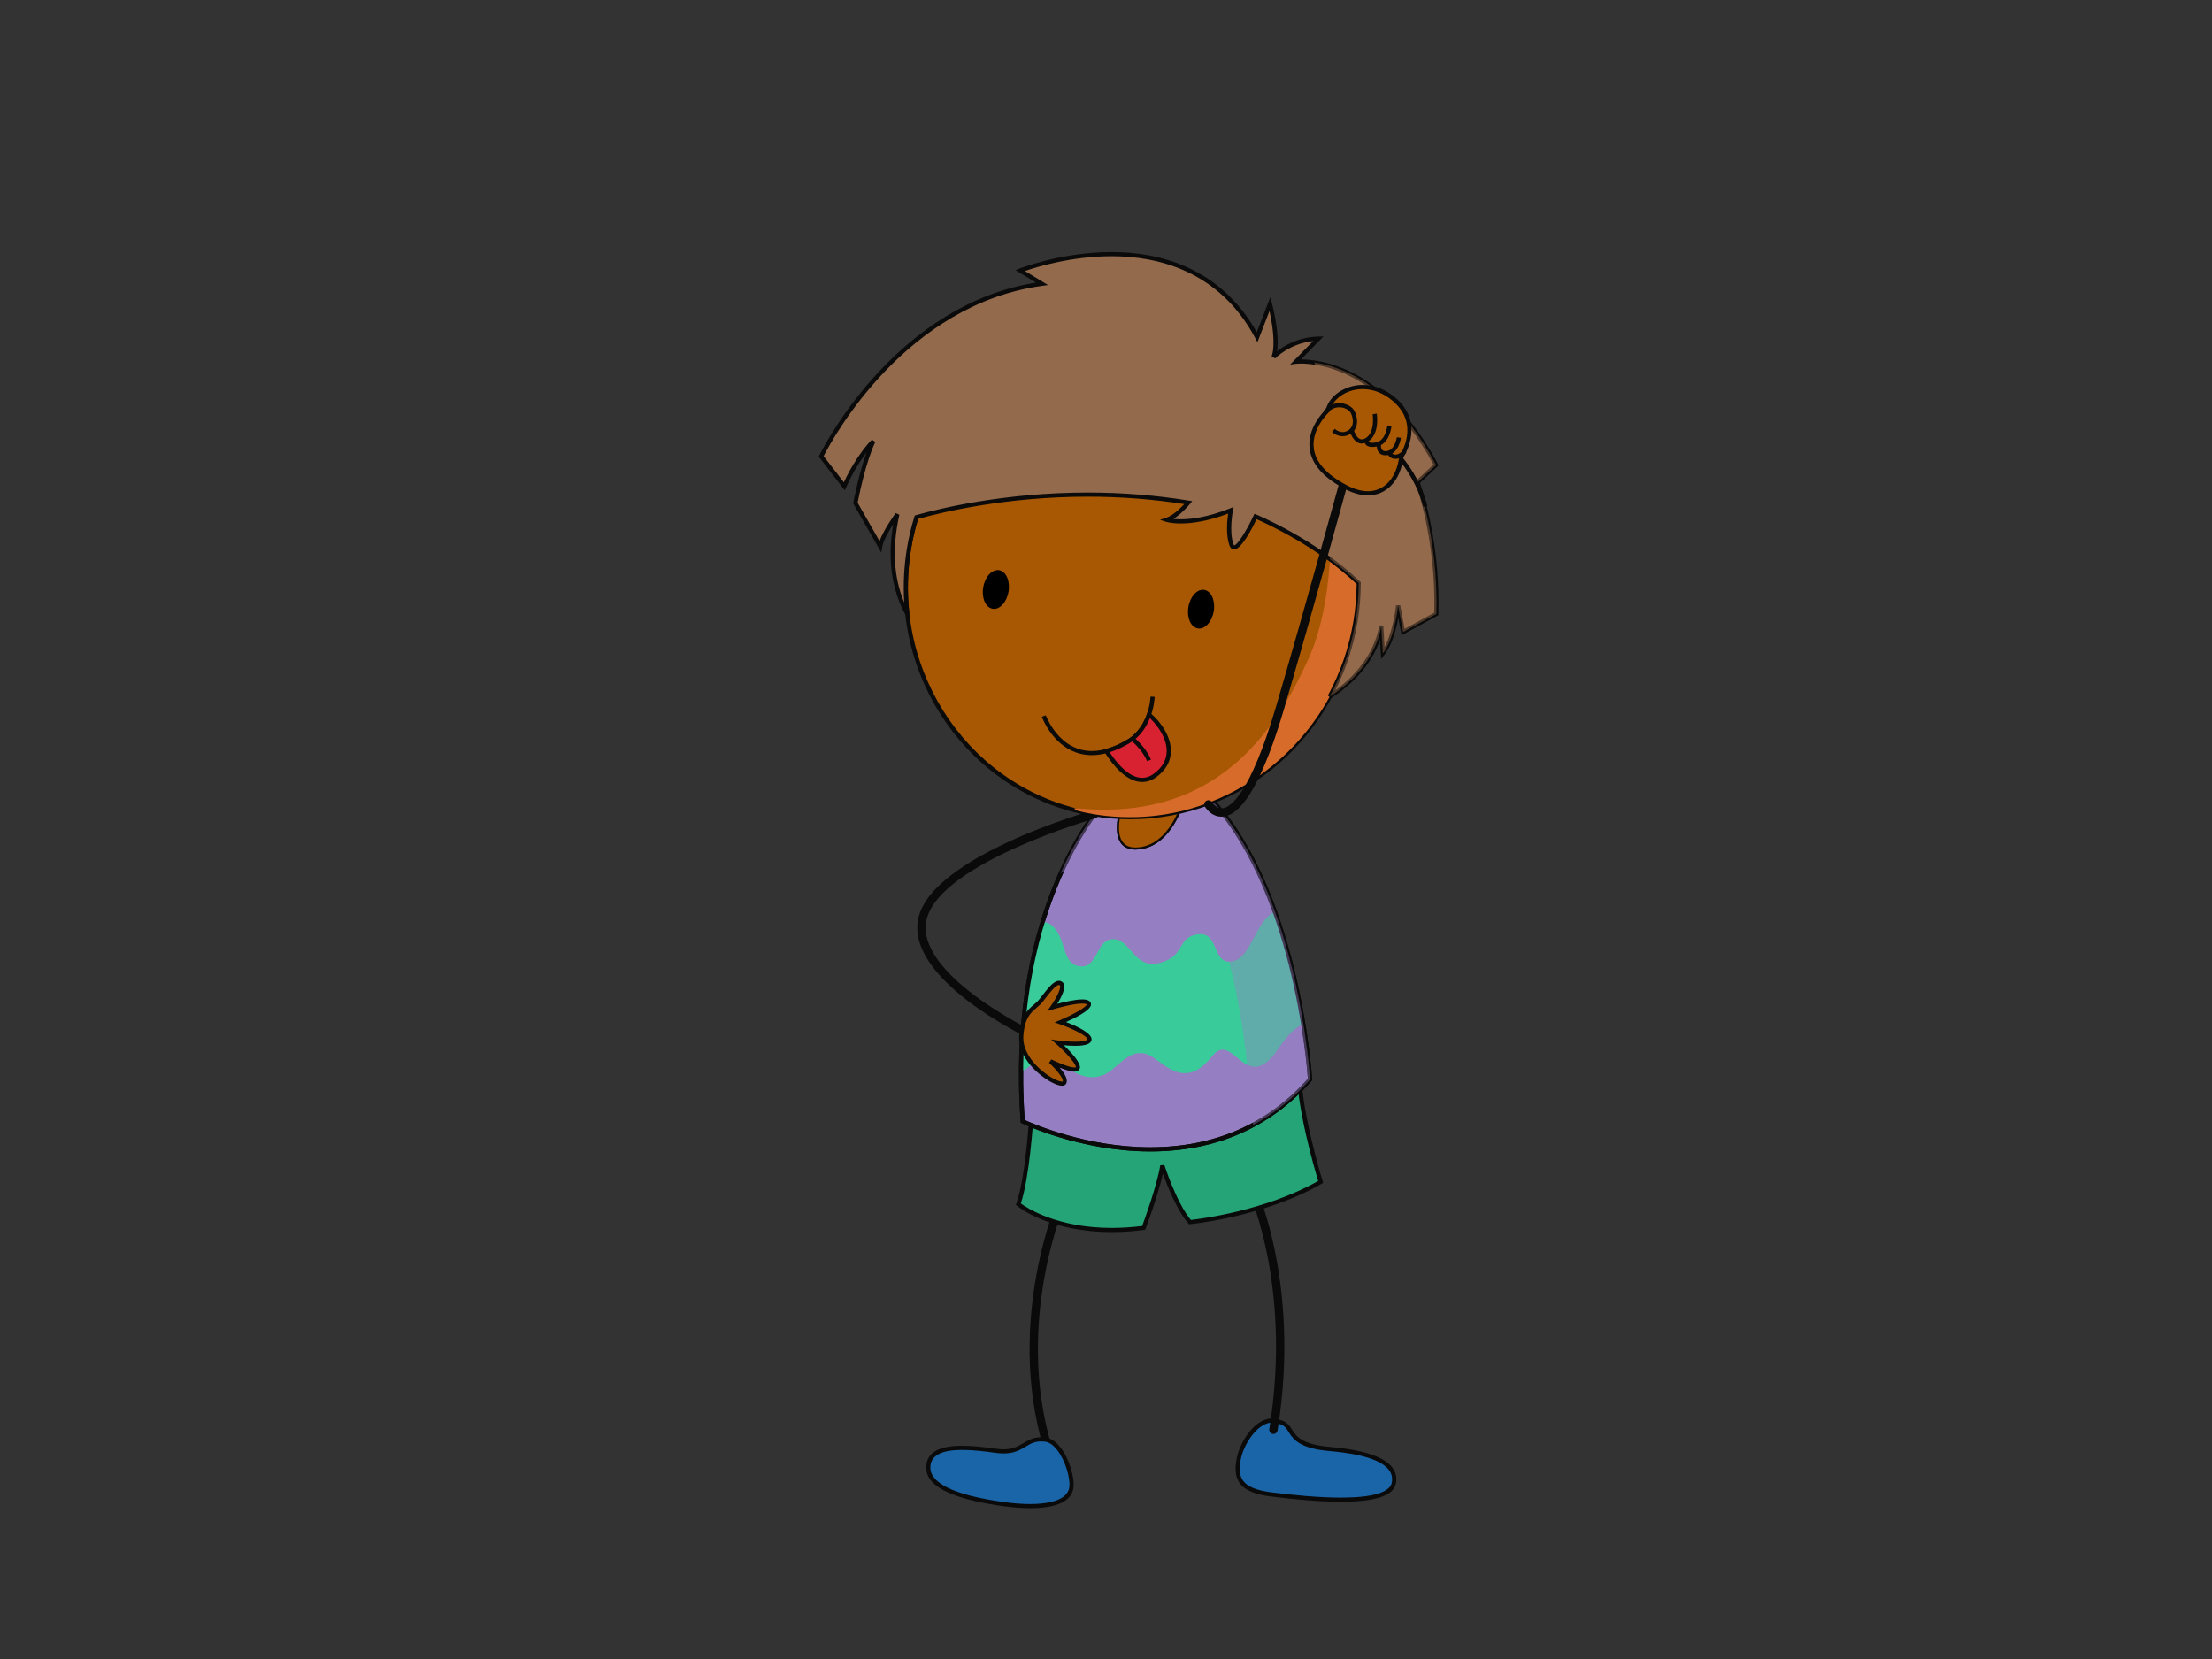 <?xml version="1.0" encoding="utf-8"?>
<!-- Generator: Adobe Illustrator 17.0.0, SVG Export Plug-In . SVG Version: 6.00 Build 0)  -->
<!DOCTYPE svg PUBLIC "-//W3C//DTD SVG 1.1//EN" "http://www.w3.org/Graphics/SVG/1.1/DTD/svg11.dtd">
<svg version="1.1" id="Layer_1" xmlns="http://www.w3.org/2000/svg" xmlns:xlink="http://www.w3.org/1999/xlink" x="0px" y="0px"
	 width="800px" height="600px" viewBox="0 0 800 600" enable-background="new 0 0 800 600" xml:space="preserve">
<rect x="0" y="0" width="800" height="600" fill="#333333" stroke="none"/>
<g>
	<g>
		<path fill="#1A64A8" d="M461.588,513.917c-6.508-1.645-12.642,8.006-13.642,14.037c-1.019,6.029-0.331,11.04,11.985,12.549
			c12.329,1.498,42.41,4.875,44.169-4.13c1.747-9.009-13.432-11.501-23.332-12.35c-9.918-0.847-12.437-3.836-14.022-6.414
			C465.18,515.023,464.475,514.656,461.588,513.917z"/>
		<path fill="#0A0A0A" d="M484.956,543.13L484.956,543.13c-8.52,0-17.897-1.006-25.109-1.883c-5.815-0.708-9.545-2.26-11.431-4.76
			c-1.91-2.546-1.694-5.806-1.224-8.656c1.019-6.053,6.532-14.847,12.907-14.847c0.555,0,1.121,0.069,1.669,0.21
			c3.031,0.766,3.917,1.227,5.634,4.026c1.531,2.506,3.965,5.252,13.42,6.056c12.094,1.037,19.741,3.549,22.718,7.46
			c1.277,1.688,1.723,3.628,1.307,5.776C503.974,540.97,497.473,543.13,484.956,543.13z M460.1,514.484
			c-5.303,0-10.509,8.117-11.407,13.592c-0.44,2.666-0.633,5.417,0.94,7.517c1.621,2.149,5.02,3.51,10.395,4.161
			c7.164,0.874,16.487,1.88,24.929,1.88c11.353,0,17.716-1.871,18.397-5.402c0.343-1.744,0-3.236-1.024-4.601
			c-2.706-3.549-9.991-5.857-21.633-6.857c-10.16-0.871-12.859-3.953-14.583-6.785c-1.47-2.374-1.958-2.639-4.718-3.344
			C460.974,514.538,460.534,514.484,460.1,514.484z"/>
	</g>
	<g>
		<path fill="#0A0A0A" d="M378.848,524.86c-0.65,0-1.241-0.425-1.44-1.076c-13.865-46.682,5.218-90.372,5.411-90.803
			c0.344-0.762,1.229-1.1,2.001-0.762c0.765,0.331,1.097,1.229,0.771,1.976c-0.205,0.431-18.83,43.154-5.291,88.737
			c0.241,0.792-0.217,1.633-1.018,1.865C379.143,524.833,378.992,524.86,378.848,524.86z"/>
	</g>
	<g>
		<path fill="#0A0A0A" d="M460.546,518.615c-0.078,0-0.151-0.018-0.241-0.024c-0.813-0.13-1.374-0.904-1.241-1.727
			c8.677-53.742-8.611-88.77-8.785-89.129c-0.386-0.735-0.085-1.633,0.663-2.007c0.753-0.373,1.669-0.078,2.043,0.657
			c0.175,0.355,17.884,36.269,9.063,90.957C461.926,518.081,461.293,518.615,460.546,518.615z"/>
	</g>
	<g>
		<path fill="#25A577" d="M373.147,401.828c0,0-1.32,23.805-4.851,33.681c0,0,14.89,12.504,45.32,8.578
			c0,0,5.381-14.218,6.761-22.527c0,0,4.592,14.32,9.985,20.433c0,0,26.417-2.456,47.273-14.531c0,0-8.737-27.969-7.852-43.515
			L373.147,401.828z"/>
		<path fill="#0A0A0A" d="M402.089,445.6L402.089,445.6c-22.681,0-33.817-9.132-34.274-9.512l-0.404-0.343l0.175-0.479
			c3.453-9.677,4.784-33.241,4.797-33.476l0.036-0.594l98.173-18.162l-0.054,0.964c-0.861,15.233,7.743,42.955,7.828,43.223
			l0.175,0.579l-0.524,0.301c-20.759,12.027-47.321,14.613-47.586,14.637l-0.386,0.042l-0.241-0.295
			c-4.074-4.604-7.617-13.549-9.232-18.026c-1.856,8.252-6.044,19.379-6.237,19.894l-0.162,0.419l-0.452,0.06
			C409.767,445.346,405.849,445.6,402.089,445.6z M369.194,435.241c2.175,1.609,13.136,8.858,32.895,8.858l0,0
			c3.549,0,7.237-0.238,10.985-0.699c0.898-2.426,5.345-14.618,6.55-21.955l1.477-0.112c0.036,0.154,4.465,13.784,9.581,19.87
			c3.309-0.364,27.038-3.275,46.062-14.097c-1.253-4.085-8.231-27.686-7.761-42.244l-95.112,17.593
			C373.629,406.199,372.315,425.895,369.194,435.241z"/>
	</g>
	<g>
		<g>
			<path fill="#957EC1" d="M399.685,289.582c0,0-35.51,36.794-29.798,115.979c0,0,63.09,30.858,103.909-15.149
				c0,0-3.977-69.854-38.174-103.852L399.685,289.582z"/>
			<path fill="#0A0A0A" d="M415.979,416.434c-0.012,0-0.012,0-0.012,0c-25.248,0-46.206-10.102-46.417-10.199l-0.392-0.19
				l-0.03-0.437c-5.658-78.601,29.659-116.175,30.015-116.549l0.205-0.202l36.571-3.082l0.247,0.247
				c34.004,33.814,38.348,103.654,38.391,104.352l0.012,0.302l-0.205,0.232C459.329,407.851,439.691,416.434,415.979,416.434z
				 M370.604,405.063c2.965,1.362,22.362,9.867,45.363,9.867c23.151,0,42.344-8.339,57.053-24.781
				c-0.362-5.046-5.454-70.463-37.674-102.819l-35.288,2.974C397.287,293.371,365.368,330.455,370.604,405.063z"/>
		</g>
		<g>
			<path fill="#3ACB9B" d="M446.229,347.556c-8.075,2.157-5.008-10.699-12.907-9.665c-7.894,1.034-4.303,7.809-13.781,10.334
				c-9.461,2.519-10.455-8.497-16.861-8.575c-6.381-0.078-5.544,10.714-12.178,9.825c-6.634-0.895-4.622-9.674-9.834-14.583
				c-1.175-1.124-2.44-1.437-3.73-1.274c-4.327,14.317-7.538,32.265-7.647,53.934c6.273-2.648,8.593-11.711,13.167-5.508
				c6.146,8.367,14.263,9.503,19.753,4.788c5.489-4.727,9.364-8.731,16.041-3.573c6.683,5.159,12.582,8.252,20.198-1.343
				c7.635-9.59,12.003,15.14,24.025-2.845c3.525-5.254,6.484-7.74,8.912-8.644c-1.82-11.253-4.953-25.971-10.262-40.716
				C454.213,332.666,452.694,345.826,446.229,347.556z"/>
		</g>
		<g>
			<path fill="#0A0A0A" d="M415.979,416.434c-0.012,0-0.012,0-0.012,0c-25.248,0-46.206-10.102-46.417-10.199l-0.392-0.19
				l-0.03-0.437c-5.658-78.601,29.659-116.175,30.015-116.549l0.205-0.202l36.571-3.082l0.247,0.247
				c34.004,33.814,38.348,103.654,38.391,104.352l0.012,0.302l-0.205,0.232C459.329,407.851,439.691,416.434,415.979,416.434z
				 M370.604,405.063c2.965,1.362,22.362,9.867,45.363,9.867c23.151,0,42.344-8.339,57.053-24.781
				c-0.362-5.046-5.454-70.463-37.674-102.819l-35.288,2.974C397.287,293.371,365.368,330.455,370.604,405.063z"/>
		</g>
		<g opacity="0.4">
			<path fill="#957EC1" d="M473.797,390.412c0,0-3.977-69.854-38.174-103.852l-35.938,3.022c0,0-8.225,8.563-16.149,26.273
				c5.767-3.986,15.239-8.259,27.725-5.911c20.494,3.841,35.583,15.348,41.928,96.901
				C460.389,402.994,467.379,397.664,473.797,390.412z"/>
		</g>
		<g>
			<path fill="#FFE9CA" d="M406.235,291.04c0,0-5.622,15.703,4.592,15.474c12.485-0.277,16.836-17.385,16.836-17.385L406.235,291.04
				z"/>
			<path fill="#0A0A0A" d="M410.61,307.267c-2.368,0-4.134-0.813-5.273-2.41c-3.199-4.493,0.042-13.685,0.187-14.067l0.168-0.458
				l22.958-2.052l-0.259,1.03c-0.175,0.72-4.633,17.662-17.553,17.948L410.61,307.267z M406.802,291.745
				c-0.597,1.85-2.603,8.9-0.235,12.242c0.856,1.196,2.181,1.775,4.044,1.775h0.193c10.032-0.226,14.636-12.166,15.817-15.785
				L406.802,291.745z"/>
		</g>
		<g>
			<path fill="#FFE9CA" d="M406.235,291.04c0,0-5.622,15.703,4.592,15.474c12.485-0.277,16.836-17.385,16.836-17.385L406.235,291.04
				z"/>
			<path fill="#0A0A0A" d="M410.61,307.267c-2.368,0-4.134-0.813-5.273-2.41c-3.199-4.493,0.042-13.685,0.187-14.067l0.168-0.458
				l22.958-2.052l-0.259,1.03c-0.175,0.72-4.633,17.662-17.553,17.948L410.61,307.267z M406.802,291.745
				c-0.597,1.85-2.603,8.9-0.235,12.242c0.856,1.196,2.181,1.775,4.044,1.775h0.193c10.032-0.226,14.636-12.166,15.817-15.785
				L406.802,291.745z"/>
		</g>
		<g>
			<path fill="#A85802" d="M406.235,291.04c0,0-5.622,15.703,4.592,15.474c12.485-0.277,16.836-17.385,16.836-17.385L406.235,291.04
				z"/>
		</g>
	</g>
	<g>
		<path fill="#0A0A0A" d="M373.406,376.001c-0.223,0-0.44-0.049-0.651-0.148c-1.892-0.895-46.272-22.136-40.481-44.371
			c5.713-21.883,60.704-37.77,63.036-38.442c0.802-0.226,1.651,0.235,1.88,1.034c0.235,0.802-0.229,1.633-1.037,1.859
			c-0.56,0.157-55.685,16.074-60.945,36.296c-5.17,19.858,38.409,40.702,38.842,40.913c0.759,0.355,1.079,1.25,0.723,2
			C374.515,375.688,373.967,376.001,373.406,376.001z"/>
	</g>
	<g>
		<path fill="#A85802" d="M490.242,224.741c-7.599,45.821-49.912,77.043-94.504,69.752c-44.591-7.306-74.569-50.367-66.965-96.184
			c7.604-45.814,49.924-77.041,94.515-69.746C467.874,135.859,497.846,178.926,490.242,224.741z"/>
		<path fill="#0A0A0A" d="M408.7,296.301c-4.35,0-8.755-0.368-13.088-1.067c-44.935-7.361-75.244-50.897-67.586-97.049
			c6.876-41.391,41.482-71.43,82.283-71.43c4.369,0,8.774,0.355,13.094,1.069c21.759,3.565,40.795,15.619,53.546,33.962
			c12.775,18.325,17.752,40.726,14.04,63.076C484.119,266.255,449.513,296.301,408.7,296.301z M410.309,128.255
			c-40.054,0-74.039,29.515-80.795,70.177c-7.514,45.332,22.248,88.092,66.339,95.314c4.255,0.696,8.569,1.048,12.847,1.048
			c40.066,0,74.058-29.511,80.795-70.171c3.652-21.973-1.241-43.979-13.781-61.99c-12.516-17.991-31.202-29.831-52.545-33.326
			C418.913,128.61,414.587,128.255,410.309,128.255z"/>
	</g>
	<g>
		<path fill="#D76B2A" d="M490.242,224.741c3.338-20.063-0.555-39.611-9.714-55.844c1.777,22.494,1.41,49.548-6.972,68.607
			c-16.951,38.536-42.988,59.072-84.989,54.772l0.326,0.765c2.236,0.563,4.519,1.07,6.845,1.453
			C440.329,301.784,482.643,270.561,490.242,224.741z"/>
	</g>
	<g>
		<path d="M364.754,213.948c-0.639,3.85-3.212,6.64-5.749,6.227c-2.525-0.418-4.073-3.884-3.423-7.722
			c0.633-3.86,3.212-6.65,5.743-6.237C363.861,206.63,365.398,210.097,364.754,213.948z"/>
	</g>
	<g>
		<path d="M438.967,221.062c-0.645,3.847-3.212,6.644-5.755,6.219c-2.531-0.416-4.061-3.874-3.423-7.722
			c0.639-3.857,3.212-6.637,5.743-6.227C438.07,213.749,439.606,217.202,438.967,221.062z"/>
	</g>
	<g>
		<path fill="#936A4C" d="M519.479,222.035c0.759-27.372-6.804-47.595-6.804-47.595l6.689-6.261
			c-21.819-41.148-50.719-37.351-50.719-37.351l8.165-8.346c-10.219,0.253-16.173,6.641-16.173,6.641
			c2.157-6.231-1.332-19.198-1.332-19.198l-4.64,12.024c-25.586-47.954-85.706-24.101-85.706-24.101l7.857,4.773
			c-50.334,6.923-76.528,55.823-79.842,62.418l8.382,10.843c4.82-10.834,10.509-16.354,10.509-16.354
			c-3.863,8.144-6.496,22.44-6.496,22.44l8.972,15.667c0.657-4.031,6.195-11.642,6.195-11.642
			c-3.302,14.588-1.591,26.439,3.615,36.022c-0.861-7.692-0.705-15.655,0.621-23.709c0.645-3.857,1.549-7.608,2.663-11.251
			c12.335-3.489,51.847-12.877,98.342-5.27c0,0-4.11,5.013-7.815,6.207c0,0,8.105,2.624,23.182-3.429c0,0-1.488,7.505,0.205,12.419
			c1.687,4.935,8.725-10.184,8.725-10.184s21.025,8.557,37.331,24.094c-0.03,4.571-0.392,9.19-1.163,13.845
			c-1.633,9.819-4.857,18.951-9.346,27.188c0.018-0.012,0.043-0.024,0.067-0.042c17.414-11.096,18.577-25.622,18.577-25.622
			l0.591,10.042c4.314-5.498,5.52-17.306,5.52-17.306l1.79,9.59L519.479,222.035z"/>
		<path fill="#0A0A0A" d="M481.365,252.516l-1.127-0.943c4.567-8.394,7.683-17.463,9.256-26.951
			c0.723-4.369,1.103-8.872,1.151-13.404c-14.365-13.597-32.528-21.85-36.191-23.443c-1.567,3.278-5.508,10.952-8.117,10.952
			c-0.439,0-1.259-0.193-1.705-1.498c-1.326-3.842-0.808-9.06-0.452-11.48c-7.719,2.926-13.522,3.568-17.095,3.568
			c-3.459,0-5.284-0.576-5.369-0.606l-2.199-0.717l2.199-0.714c2.477-0.798,5.218-3.483,6.586-4.965
			c-11.286-1.772-22.995-2.679-34.829-2.679c-29.424,0-52.498,5.532-61.428,8.038c-1.091,3.604-1.941,7.225-2.531,10.756
			c-1.277,7.764-1.488,15.673-0.621,23.507l-1.422,0.437c-5.086-9.395-6.575-20.425-4.411-32.835
			c-1.609,2.516-3.609,5.987-3.971,8.222l-0.35,2.091l-10.16-17.755l0.036-0.271c0.103-0.485,1.91-10.244,4.76-18.195
			c-2.043,2.7-4.815,6.908-7.334,12.557l-0.506,1.154l-9.443-12.217l0.211-0.425c2.82-5.613,28.749-54.465,78.36-62.509
			l-7.393-4.486l1.404-0.56c0.151-0.057,15.293-5.984,33.401-5.984c16.559,0,38.939,5.074,52.467,28.997l4.887-12.664l0.597,2.239
			c0.133,0.47,2.814,10.554,1.874,17.276c2.537-1.983,7.653-5.095,14.89-5.284l1.862-0.046l-8.123,8.307c0.024,0,0.06,0,0.073,0
			c6.893,0,30.804,2.721,49.43,37.842l0.265,0.504l-6.749,6.315c1.121,3.224,7.388,22.491,6.677,47.414l-0.012,0.422l-13.317,7.267
			l-1.163-6.246c-0.783,4.007-2.284,9.789-5.001,13.254l-1.229,1.579l-0.416-6.905C497.255,236.759,492.67,245.318,481.365,252.516z
			 M453.688,185.828l0.681,0.28c0.199,0.085,21.331,8.783,37.559,24.251l0.235,0.223v0.323c-0.03,4.715-0.422,9.412-1.175,13.956
			c-1.44,8.674-4.14,16.99-8.044,24.784c14.606-10.491,15.83-23.305,15.841-23.443l1.513,0.018l0.458,7.753
			c3.157-5.71,4.134-14.95,4.14-15.059l1.506-0.06l1.597,8.574l10.72-5.842c0.675-26.686-6.683-46.683-6.761-46.881l-0.181-0.473
			l6.641-6.209c-21.434-39.96-49.629-36.466-49.677-36.453l-2.151,0.274l8.315-8.484c-8.623,0.919-13.666,6.219-13.709,6.276
			l-1.277-0.757c1.525-4.383,0.085-12.431-0.789-16.408l-4.357,11.298l-0.777-1.474c-13.077-24.483-35.444-29.629-51.919-29.629
			c-14.601,0-27.218,3.908-31.388,5.351l8.339,5.062l-2.103,0.292c-49.116,6.755-75.311,54.296-79.053,61.587l7.315,9.476
			c4.688-10.081,9.913-15.224,10.154-15.442l1.217,0.853c-3.501,7.358-6.008,19.994-6.381,21.992l7.924,13.85
			c1.543-4.203,5.616-9.862,5.833-10.126l1.338,0.602c-2.693,11.919-2.103,22.588,1.754,31.783c-0.41-6.595-0.085-13.236,1-19.762
			c0.621-3.724,1.512-7.542,2.688-11.341l0.12-0.392l0.397-0.117c8.702-2.465,32.178-8.193,62.241-8.193
			c12.377,0,24.645,0.979,36.432,2.908l1.283,0.202l-0.826,1.006c-0.139,0.175-2.887,3.504-5.99,5.417
			c0.741,0.081,1.633,0.133,2.711,0.133c3.621,0,9.654-0.681,17.776-3.938l1.308-0.521l-0.271,1.365
			c-0.019,0.069-1.446,7.363,0.175,12.036c0.133,0.407,0.265,0.479,0.265,0.479c1.217,0,4.64-5.562,7.05-10.747L453.688,185.828z"/>
	</g>
	<g opacity="0.47">
		<path fill="#936A4C" d="M490.242,224.741c-1.633,9.819-4.857,18.951-9.346,27.188c0.018-0.012,0.043-0.024,0.067-0.042
			c17.414-11.096,18.577-25.622,18.577-25.622l0.591,10.042c4.314-5.498,5.52-17.306,5.52-17.306l1.79,9.59l12.04-6.556
			c0.759-27.372-6.804-47.595-6.804-47.595l6.689-6.261c-15.318-28.894-34.13-35.619-43.971-37.071
			c2,10.208,7.484,41.659,5.604,71.135c3.531,2.594,7.05,5.465,10.407,8.653C491.374,215.467,491.013,220.086,490.242,224.741z"/>
	</g>
	<g>
		<path fill="#0A0A0A" d="M514.76,183.352c-2.935-11.778-11.383-20.066-11.479-20.145l1.055-1.085
			c0.362,0.356,8.858,8.686,11.882,20.871L514.76,183.352z"/>
	</g>
	<g>
		<path fill="#0A0A0A" d="M394.876,273.116c-1.994,0-3.893-0.328-5.713-0.967c-8.744-3.115-12.226-12.525-12.359-12.935l1.422-0.503
			c0.03,0.087,3.386,9.159,11.461,12.027c5.23,1.847,11.317,0.756,18.083-3.275c5.586-3.32,7.978-10.205,8.352-15.535l1.5,0.099
			c-0.193,2.775-1.404,12.176-9.081,16.728C403.662,271.661,399.095,273.116,394.876,273.116z"/>
	</g>
	<g>
		<path fill="#D92231" d="M415.539,258.449c-1.277,3.706-3.573,7.4-7.387,9.665c-2.917,1.738-5.586,2.847-8.044,3.51
			c3.796,5.945,10.696,14.083,17.842,8.681C427.229,273.272,421.023,263.007,415.539,258.449z"/>
		<path fill="#0A0A0A" d="M413.074,282.824L413.074,282.824c-5.561,0-10.467-5.872-13.6-10.793l-0.549-0.868l0.995-0.259
			c2.519-0.678,5.152-1.841,7.851-3.441c4.002-2.377,6.05-6.342,7.057-9.262l0.368-1.027l0.844,0.702
			c3.495,2.914,7.556,8.331,7.417,13.953c-0.072,3.541-1.783,6.583-5.049,9.075C416.714,282.173,414.924,282.824,413.074,282.824z
			 M401.306,272.061c2.922,4.411,7.195,9.259,11.768,9.259l0,0c1.512,0,2.989-0.539,4.399-1.621
			c2.904-2.187,4.399-4.854,4.471-7.909c0.109-4.396-2.856-9.06-6.08-12.049c-1.193,3.001-3.399,6.677-7.322,9.015
			C406.085,270.227,403.65,271.332,401.306,272.061z"/>
	</g>
	<g>
		<path fill="#FFC0D3" d="M409.338,267.017c0,0,4.441,3.568,6.213,7.991"/>
		<path fill="#0A0A0A" d="M414.852,275.285c-1.681-4.182-5.942-7.65-5.983-7.674l0.958-1.172c0.18,0.147,4.609,3.739,6.435,8.297
			L414.852,275.285z"/>
	</g>
	<g>
		<path fill="#1A64A8" d="M378.04,520.648c-7.731-0.934-7.695,5.45-17.758,4.064c-10.076-1.401-23.899-2.886-24.544,5.538
			c-0.639,8.406,14.601,11.934,26.882,13.691c12.263,1.756,23.983,0.823,24.856-6.005
			C388.109,533.137,383.963,521.347,378.04,520.648z"/>
		<path fill="#0A0A0A" d="M372.575,545.459L372.575,545.459c-3.061,0-6.441-0.259-10.051-0.774
			c-19.072-2.727-28.08-7.46-27.532-14.51c0.368-4.911,4.628-7.294,13.016-7.294c3.965,0,8.286,0.518,12.377,1.082
			c0.922,0.123,1.796,0.196,2.609,0.196c3.381,0,5.291-1.142,7.116-2.236c2.061-1.226,4.158-2.492,8.039-2.025
			c1.879,0.226,3.687,1.425,5.345,3.537c3.356,4.284,5.194,11.13,4.736,14.607C387.61,542.887,382.186,545.459,372.575,545.459z
			 M348.008,524.381c-7.436,0-11.208,1.928-11.515,5.917c-0.464,6.011,8.37,10.352,26.236,12.896
			c3.544,0.503,6.858,0.759,9.846,0.759c4.996,0,13.48-0.783,14.161-6.113c0.404-3.164-1.398-9.606-4.429-13.486
			c-1.392-1.759-2.886-2.787-4.351-2.959c-3.327-0.404-5.049,0.615-7.056,1.817c-1.923,1.142-4.092,2.444-7.906,2.444
			c-0.885,0-1.826-0.06-2.82-0.202C356.143,524.896,351.882,524.381,348.008,524.381z"/>
	</g>
	<g>
		<path fill="#0A0A0A" d="M441.745,295.36c-3.857,0-5.929-3.534-6.02-3.694c-0.41-0.72-0.157-1.636,0.566-2.049
			c0.717-0.413,1.639-0.162,2.061,0.555c0.072,0.12,1.495,2.434,3.815,2.157c2.663-0.331,9.846-4.574,19.349-36.842
			c10.196-34.709,23.013-81.445,23.139-81.915c0.223-0.805,1.048-1.274,1.862-1.051c0.801,0.22,1.277,1.037,1.055,1.841
			c-0.126,0.473-12.944,47.234-23.158,81.97c-7.363,25.026-14.739,38.141-21.91,38.987
			C442.258,295.345,441.998,295.36,441.745,295.36z"/>
	</g>
	<g>
		<path fill="#A85802" d="M369.369,374.615c0.645-9.15,4.598-9.578,7.14-12.783c2.543-3.194,5.544-7.611,7.286-6.029
			c1.747,1.57-3.17,8.515-3.17,8.515s11.642-3.51,13.058-1.479c1.435,2.046-10.184,6.851-10.184,6.851s11.166,3.898,10.491,6.375
			c-0.65,2.474-11.449,0.964-11.449,0.964s7.888,6.969,7.261,9.189c-0.615,2.229-9.912-2.392-9.912-2.392s6.357,5.685,5.001,7.785
			C383.53,393.723,368.634,385.076,369.369,374.615z"/>
		<path fill="#0A0A0A" d="M384.084,392.677c-2.163,0-6.882-2.579-10.491-6.42c-2.459-2.619-5.327-6.767-4.989-11.691
			c0.506-7.123,3.031-9.286,5.266-11.196c0.741-0.636,1.453-1.232,2.043-2c0.325-0.41,0.644-0.835,0.988-1.259
			c2.151-2.775,4.182-5.391,6.074-5.391c0.488,0,0.952,0.178,1.326,0.515c1.615,1.461-0.373,5.33-1.922,7.809
			c2.386-0.636,6.406-1.594,9.045-1.594c1.519,0,2.423,0.299,2.887,0.958c0.259,0.368,0.32,0.795,0.187,1.262
			c-0.579,1.965-5.785,4.556-8.961,5.956c3.941,1.504,9.852,4.2,9.196,6.631c-0.368,1.35-2.23,1.977-5.887,1.977
			c-1.446,0-2.928-0.102-4.11-0.208c2.573,2.444,6.346,6.435,5.797,8.387c-0.115,0.434-0.536,1.16-1.941,1.16
			c-1.367,0-3.495-0.708-5.345-1.443c1.706,1.971,3.242,4.384,2.278,5.882C385.325,392.322,384.916,392.677,384.084,392.677z
			 M382.976,356.218c-1.139,0-3.296,2.775-4.875,4.815c-0.337,0.431-0.663,0.847-0.994,1.266c-0.699,0.876-1.495,1.557-2.26,2.223
			c-2.103,1.793-4.266,3.652-4.736,10.142c-0.289,4.377,2.326,8.152,4.58,10.566c3.471,3.684,7.809,5.95,9.395,5.95
			c0.168,0,0.229-0.024,0.229-0.024c0.53-0.874-2.151-4.287-4.929-6.779l0.855-1.221c1.645,0.808,6.315,2.917,8.352,2.917
			c0.392,0,0.494-0.075,0.494-0.075c0.253-0.94-2.959-4.788-7.05-8.412l-1.868-1.657l2.477,0.356c0.03,0,3.236,0.449,6.201,0.449
			c4.151,0,4.423-0.853,4.423-0.864c0.229-0.832-4.104-3.402-10.021-5.466l-1.862-0.65l1.82-0.75
			c5.194-2.149,9.774-4.851,9.84-5.782l0,0c-0.018,0-0.307-0.272-1.621-0.272c-3.646,0-10.509,2.064-10.587,2.088l-2.097,0.639
			l1.259-1.793c2.38-3.347,3.947-6.939,3.284-7.529C383.162,356.23,383.054,356.218,382.976,356.218z"/>
	</g>
	<g>
		<g>
			<path fill="#A85802" d="M486.632,176.118c11.612,6.18,19.017-1.016,20.156-10.901c0,0,8.014-11.539-2.368-20.593
				c-10.37-9.06-22.627-3.326-24.181,3.784C480.239,148.408,463.318,163.714,486.632,176.118z"/>
			<path fill="#0A0A0A" d="M494.73,179.164L494.73,179.164c-2.639,0-5.478-0.805-8.46-2.384c-7.689-4.095-11.931-8.96-12.618-14.471
				c-0.922-7.345,4.791-13.224,5.9-14.29c1.229-4.956,7.02-8.807,13.299-8.807c4.266,0,8.449,1.675,12.076,4.848
				c10.063,8.789,3.531,19.934,2.585,21.416C506.505,173.798,501.498,179.164,494.73,179.164z M492.85,140.716
				c-6.351,0-11.033,3.992-11.883,7.854l-0.042,0.235l-0.181,0.166c-0.066,0.057-6.502,5.99-5.592,13.16
				c0.621,4.996,4.598,9.478,11.84,13.32c2.754,1.464,5.351,2.212,7.737,2.212c5.99,0,10.425-4.923,11.299-12.528l0.133-0.343
				c0.313-0.449,7.49-11.106-2.236-19.599C500.582,142.262,496.749,140.716,492.85,140.716z"/>
		</g>
		<g>
			<g>
				<path fill="#0A0A0A" d="M485.59,157.757c-1.754,0-3.2-0.904-3.881-1.585l1.066-1.061c0.084,0.081,2.133,2.052,4.622,0.66
					c2.597-1.458,2.061-4.691,1.067-6.517c-0.434-0.816-1.832-1.772-3.579-1.931c-1.362-0.12-3.351,0.178-5.134,2.347l-1.181-0.947
					c1.717-2.091,4.013-3.118,6.454-2.901c2.055,0.193,4.025,1.314,4.778,2.721c1.277,2.347,1.886,6.551-1.663,8.53
					C487.259,157.57,486.391,157.757,485.59,157.757z"/>
			</g>
			<g>
				<path fill="#0A0A0A" d="M492.525,160.412c-0.404,0-0.795-0.069-1.169-0.226c-2.26-0.886-3.157-4.152-3.199-4.29l1.47-0.389
					c0.193,0.741,0.994,2.783,2.277,3.284c0.597,0.229,1.283,0.112,2.055-0.376c3.465-2.166,2.483-8.533,2.471-8.605l1.494-0.229
					c0.042,0.301,1.145,7.412-3.151,10.105C494.002,160.167,493.255,160.412,492.525,160.412z"/>
			</g>
			<g>
				<path fill="#0A0A0A" d="M496.31,161.644c-1.097,0-1.874-0.274-2.35-0.837c-0.705-0.85-0.343-1.899-0.301-2.016l1.422,0.521l0,0
					c0,0-0.097,0.343,0.054,0.533c0.217,0.253,0.982,0.428,2.459,0.175c3.658-0.618,4.158-6.107,4.158-6.161l1.507,0.133
					c-0.025,0.268-0.621,6.697-5.411,7.514C497.286,161.596,496.761,161.644,496.31,161.644z"/>
			</g>
			<g>
				<path fill="#0A0A0A" d="M501.106,164.669c-0.928,0-1.681-0.286-2.242-0.834c-1.138-1.124-0.916-2.925-0.916-3.007l1.512,0.181
					c-0.042,0.328-0.03,1.271,0.47,1.765c0.349,0.338,0.922,0.455,1.693,0.347c2.868-0.38,3.562-4.941,3.562-4.996l1.494,0.211
					c-0.024,0.234-0.855,5.745-4.845,6.273C501.582,164.648,501.335,164.669,501.106,164.669z"/>
			</g>
			<g>
				<path fill="#0A0A0A" d="M504.685,165.952c-0.018,0-0.036,0-0.066,0c-1.2-0.03-2.2-0.645-2.796-1.723l1.326-0.723
					c0.331,0.605,0.837,0.922,1.506,0.934c0.934-0.012,2.115-0.657,2.693-1.602l1.302,0.768
					C507.795,165.006,506.222,165.952,504.685,165.952z"/>
			</g>
		</g>
	</g>
</g>
</svg>
